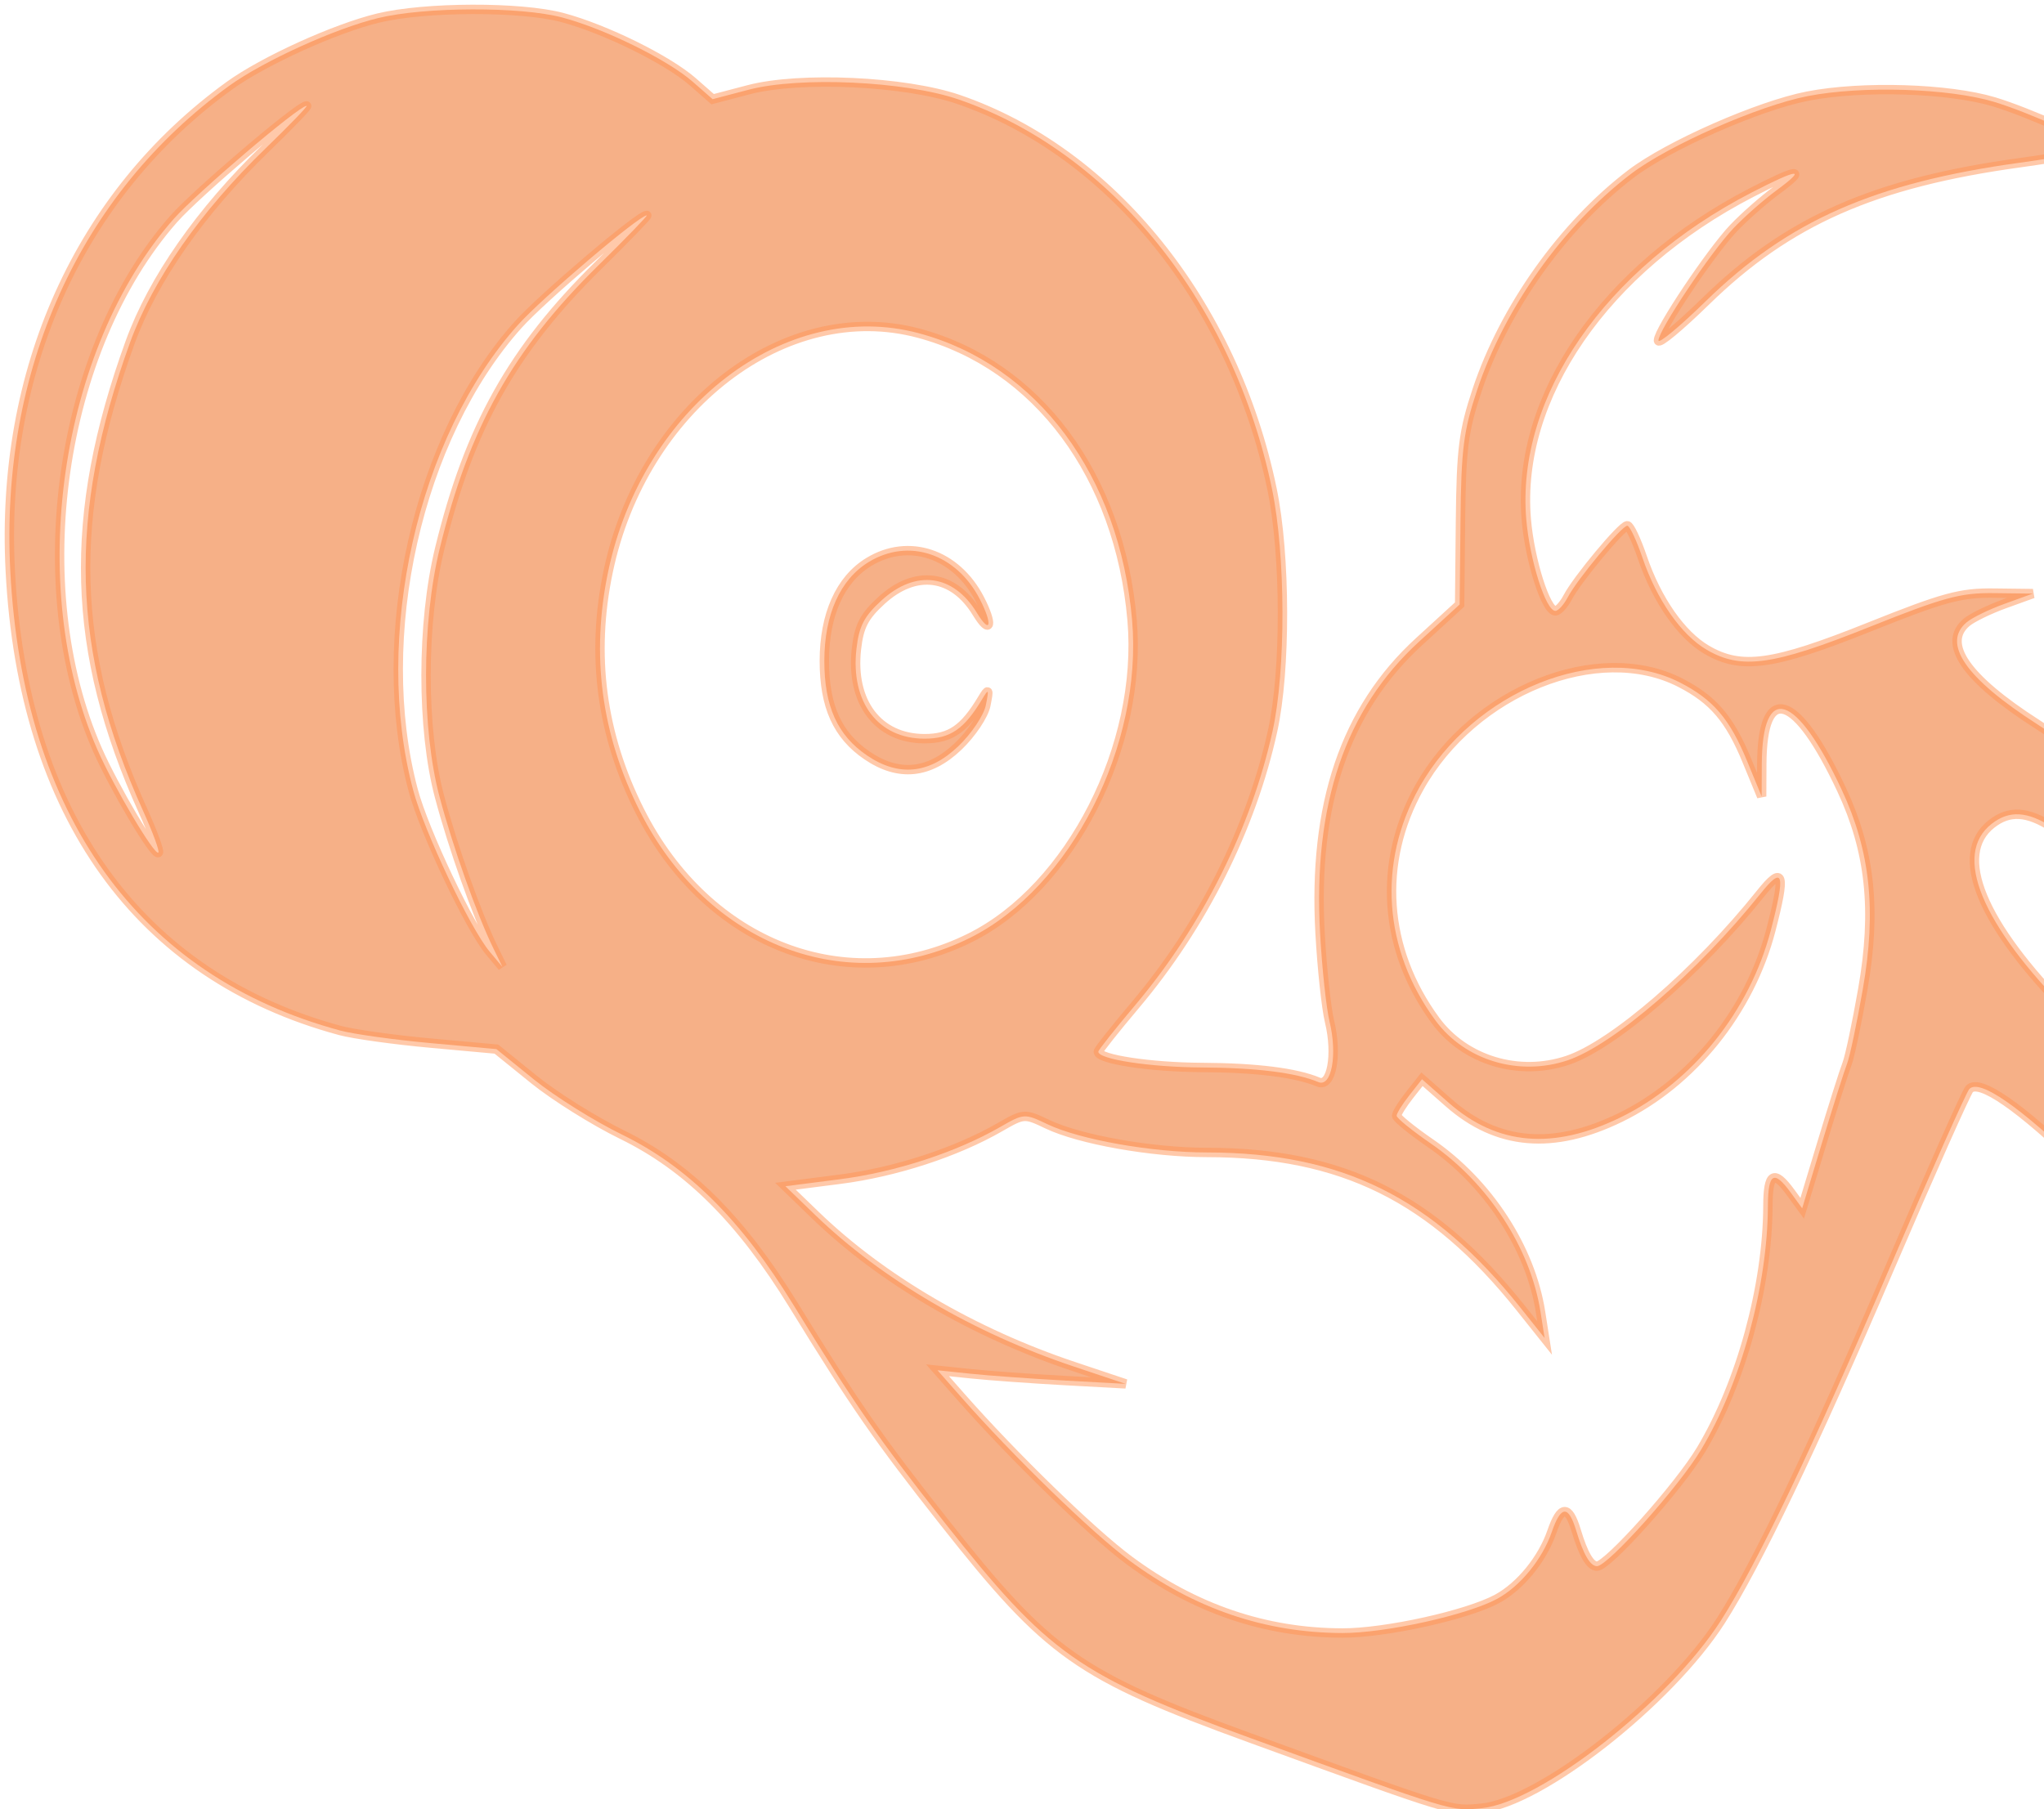 <svg width="218" height="193" viewBox="0 0 218 193" fill="none"
    xmlns="http://www.w3.org/2000/svg">
    <path opacity="0.5" fill-rule="evenodd" clip-rule="evenodd" d="M40.334 1.926C35.719 3.043 28.096 6.511 24.449 9.151C8.468 20.723 -0.01 39.511 1.096 60.9C2.443 86.934 14.79 104.135 36.295 109.934C37.724 110.319 42.054 110.922 45.918 111.273L52.943 111.913L56.957 115.161C59.165 116.948 63.389 119.591 66.344 121.035C73.363 124.464 79.012 130.078 84.619 139.197C91.192 149.886 93.64 153.415 100.657 162.311C111.84 176.489 115.004 178.723 133.373 185.41C155.25 193.374 154.701 193.207 158.005 192.89C164.29 192.286 177.996 181.541 183.543 172.87C187.37 166.885 193.268 154.56 201.539 135.262C205.899 125.089 209.723 116.498 210.038 116.169C211.108 115.048 215.382 118.004 222.165 124.556C225.861 128.126 229.135 131.135 229.443 131.243C229.75 131.35 230.664 128.721 231.474 125.401C232.611 120.737 232.958 117.369 232.997 110.601C233.055 100.652 232.336 96.886 229.094 90.155C226.467 84.699 223.027 80.95 217.233 77.226C209.646 72.35 207.083 68.635 209.752 66.381C210.333 65.892 212.159 65.002 213.811 64.406L216.814 63.32L212.674 63.27C209.09 63.226 207.3 63.713 199.362 66.89C189.107 70.996 185.72 71.47 182.034 69.318C179.314 67.73 176.708 63.995 175.172 59.487C174.535 57.613 173.808 56.079 173.558 56.079C172.972 56.079 168.213 61.798 167.211 63.706C166.789 64.509 166.193 65.166 165.887 65.166C164.867 65.166 163.149 59.753 162.782 55.385C161.691 42.367 171.155 28.631 186.779 20.558C191.818 17.954 192.785 17.861 189.476 20.3C188.083 21.327 186.011 23.152 184.871 24.357C182.431 26.936 176.879 35.244 176.879 36.318C176.879 36.728 179.15 34.843 181.927 32.129C190.706 23.55 199.905 19.495 215.448 17.355C219.949 16.735 223.632 16.033 223.632 15.796C223.632 15.245 216.385 11.983 212.677 10.866C207.835 9.407 198.594 9.122 192.788 10.253C187.569 11.27 177.942 15.509 173.957 18.545C166.71 24.067 160.46 32.85 157.538 41.619C156.084 45.984 155.844 47.874 155.765 55.576L155.675 64.484L151.354 68.441C143.464 75.668 140.023 85.806 140.791 99.567C141 103.315 141.454 107.55 141.801 108.978C142.663 112.53 142.012 116.021 140.598 115.427C138.227 114.429 134.015 113.901 128.178 113.871C122.666 113.842 117.139 113 117.139 112.188C117.139 112.023 118.923 109.773 121.103 107.188C128.24 98.722 133.449 88.32 135.727 77.981C137.153 71.51 137.125 59.216 135.67 52.185C131.57 32.375 118.541 16.184 102.204 10.598C96.515 8.653 85.304 8.137 79.851 9.57L76.004 10.58L73.898 8.732C71.21 6.373 64.526 3.079 59.967 1.866C55.532 0.687 45.325 0.717 40.334 1.926ZM28.309 15.843C21.393 22.541 16.304 29.829 13.881 36.507C7.146 55.072 7.545 69.435 15.271 86.526C16.305 88.813 17.034 90.802 16.891 90.945C16.506 91.329 12.17 84.012 10.404 80.001C2.701 62.5 6.32 37.217 18.51 23.374C20.959 20.593 31.879 11.294 32.696 11.294C32.867 11.294 30.893 13.341 28.309 15.843ZM63.794 28.332C54.671 37.317 50.063 45.547 46.898 58.511C44.96 66.446 44.953 77.767 46.879 84.999C48.31 90.373 50.845 97.518 52.592 101.106L53.581 103.137L52.224 101.514C50.141 99.024 45.235 88.671 44.073 84.314C39.717 67.977 44.532 46.594 55.26 34.641C57.874 31.728 68.168 22.977 68.98 22.977C69.118 22.977 66.784 25.387 63.794 28.332ZM97.983 35.545C110.622 38.928 119.405 50.739 120.741 66.146C121.902 79.542 114.181 94.695 103.472 100.035C90.379 106.562 75.472 100.855 68.254 86.548C64.123 78.362 62.998 69.856 64.869 60.947C68.55 43.427 83.78 31.742 97.983 35.545ZM92.652 59.951C89.605 61.808 87.918 65.569 87.918 70.505C87.918 75.343 89.311 78.431 92.463 80.582C95.851 82.892 99.107 82.567 102.206 79.608C103.609 78.27 104.931 76.298 105.144 75.227C105.49 73.496 105.446 73.424 104.754 74.578C102.827 77.787 101.357 78.797 98.607 78.797C93.657 78.797 90.703 74.907 91.342 69.235C91.618 66.797 92.153 65.757 94.014 64.052C97.651 60.721 101.666 61.241 104.185 65.37C105.652 67.775 105.902 66.623 104.5 63.913C101.984 59.049 96.913 57.353 92.652 59.951ZM179.198 72.82C182.713 74.621 184.487 76.697 186.32 81.154L187.887 84.963L187.902 81.512C187.942 72.729 191.572 73.884 196.411 84.22C199.478 90.773 200.151 97.099 198.674 105.528C198.037 109.172 197.279 112.753 196.991 113.486C196.702 114.22 195.508 117.986 194.337 121.856L192.209 128.893L190.983 127.211C189.202 124.766 188.569 125.132 188.554 128.613C188.519 137.187 185.685 147.539 181.428 154.643C179.078 158.564 171.479 167.07 170.325 167.07C169.608 167.07 168.872 165.811 168.113 163.289C167.284 160.534 166.483 160.571 165.507 163.408C164.508 166.314 162.132 169.224 159.671 170.556C156.48 172.283 147.754 174.21 143.171 174.2C134.934 174.182 127.376 171.604 120.425 166.444C116.426 163.475 108.092 155.373 102.475 148.995L99.99 146.173L103.533 146.543C105.48 146.747 109.996 147.073 113.568 147.269L120.061 147.624L114.542 145.778C103.84 142.199 94.035 136.459 86.981 129.643L83.77 126.541L89.578 125.796C95.488 125.039 101.974 122.927 106.647 120.238C109.209 118.765 109.268 118.761 111.712 119.926C115.171 121.575 122.837 122.933 128.722 122.938C143.132 122.952 152.768 127.722 162.15 139.484L164.739 142.73L164.308 139.973C163.239 133.136 158.715 126.19 152.577 121.964C150.586 120.594 148.957 119.268 148.957 119.019C148.957 118.769 149.565 117.791 150.309 116.846L151.662 115.128L154.523 117.647C159.687 122.189 165.652 122.7 172.811 119.211C180.506 115.461 186.623 107.844 188.872 99.215C190.453 93.147 190.2 92.278 187.748 95.348C181.12 103.642 172.067 111.466 167.204 113.103C161.998 114.856 156.239 113.123 153.101 108.86C147.527 101.286 146.888 92.029 151.386 83.989C157.15 73.686 170.46 68.341 179.198 72.82ZM218.926 88.269C222.848 90.804 226.614 100.327 227.841 110.814C228.255 114.349 228.205 114.556 227.094 113.954C226.44 113.6 223.567 110.95 220.71 108.063C211.281 98.539 208.244 91.164 212.403 87.894C214.29 86.409 216.223 86.52 218.926 88.269Z" fill="#EE6211" stroke="#FF9457"/>
</svg>

